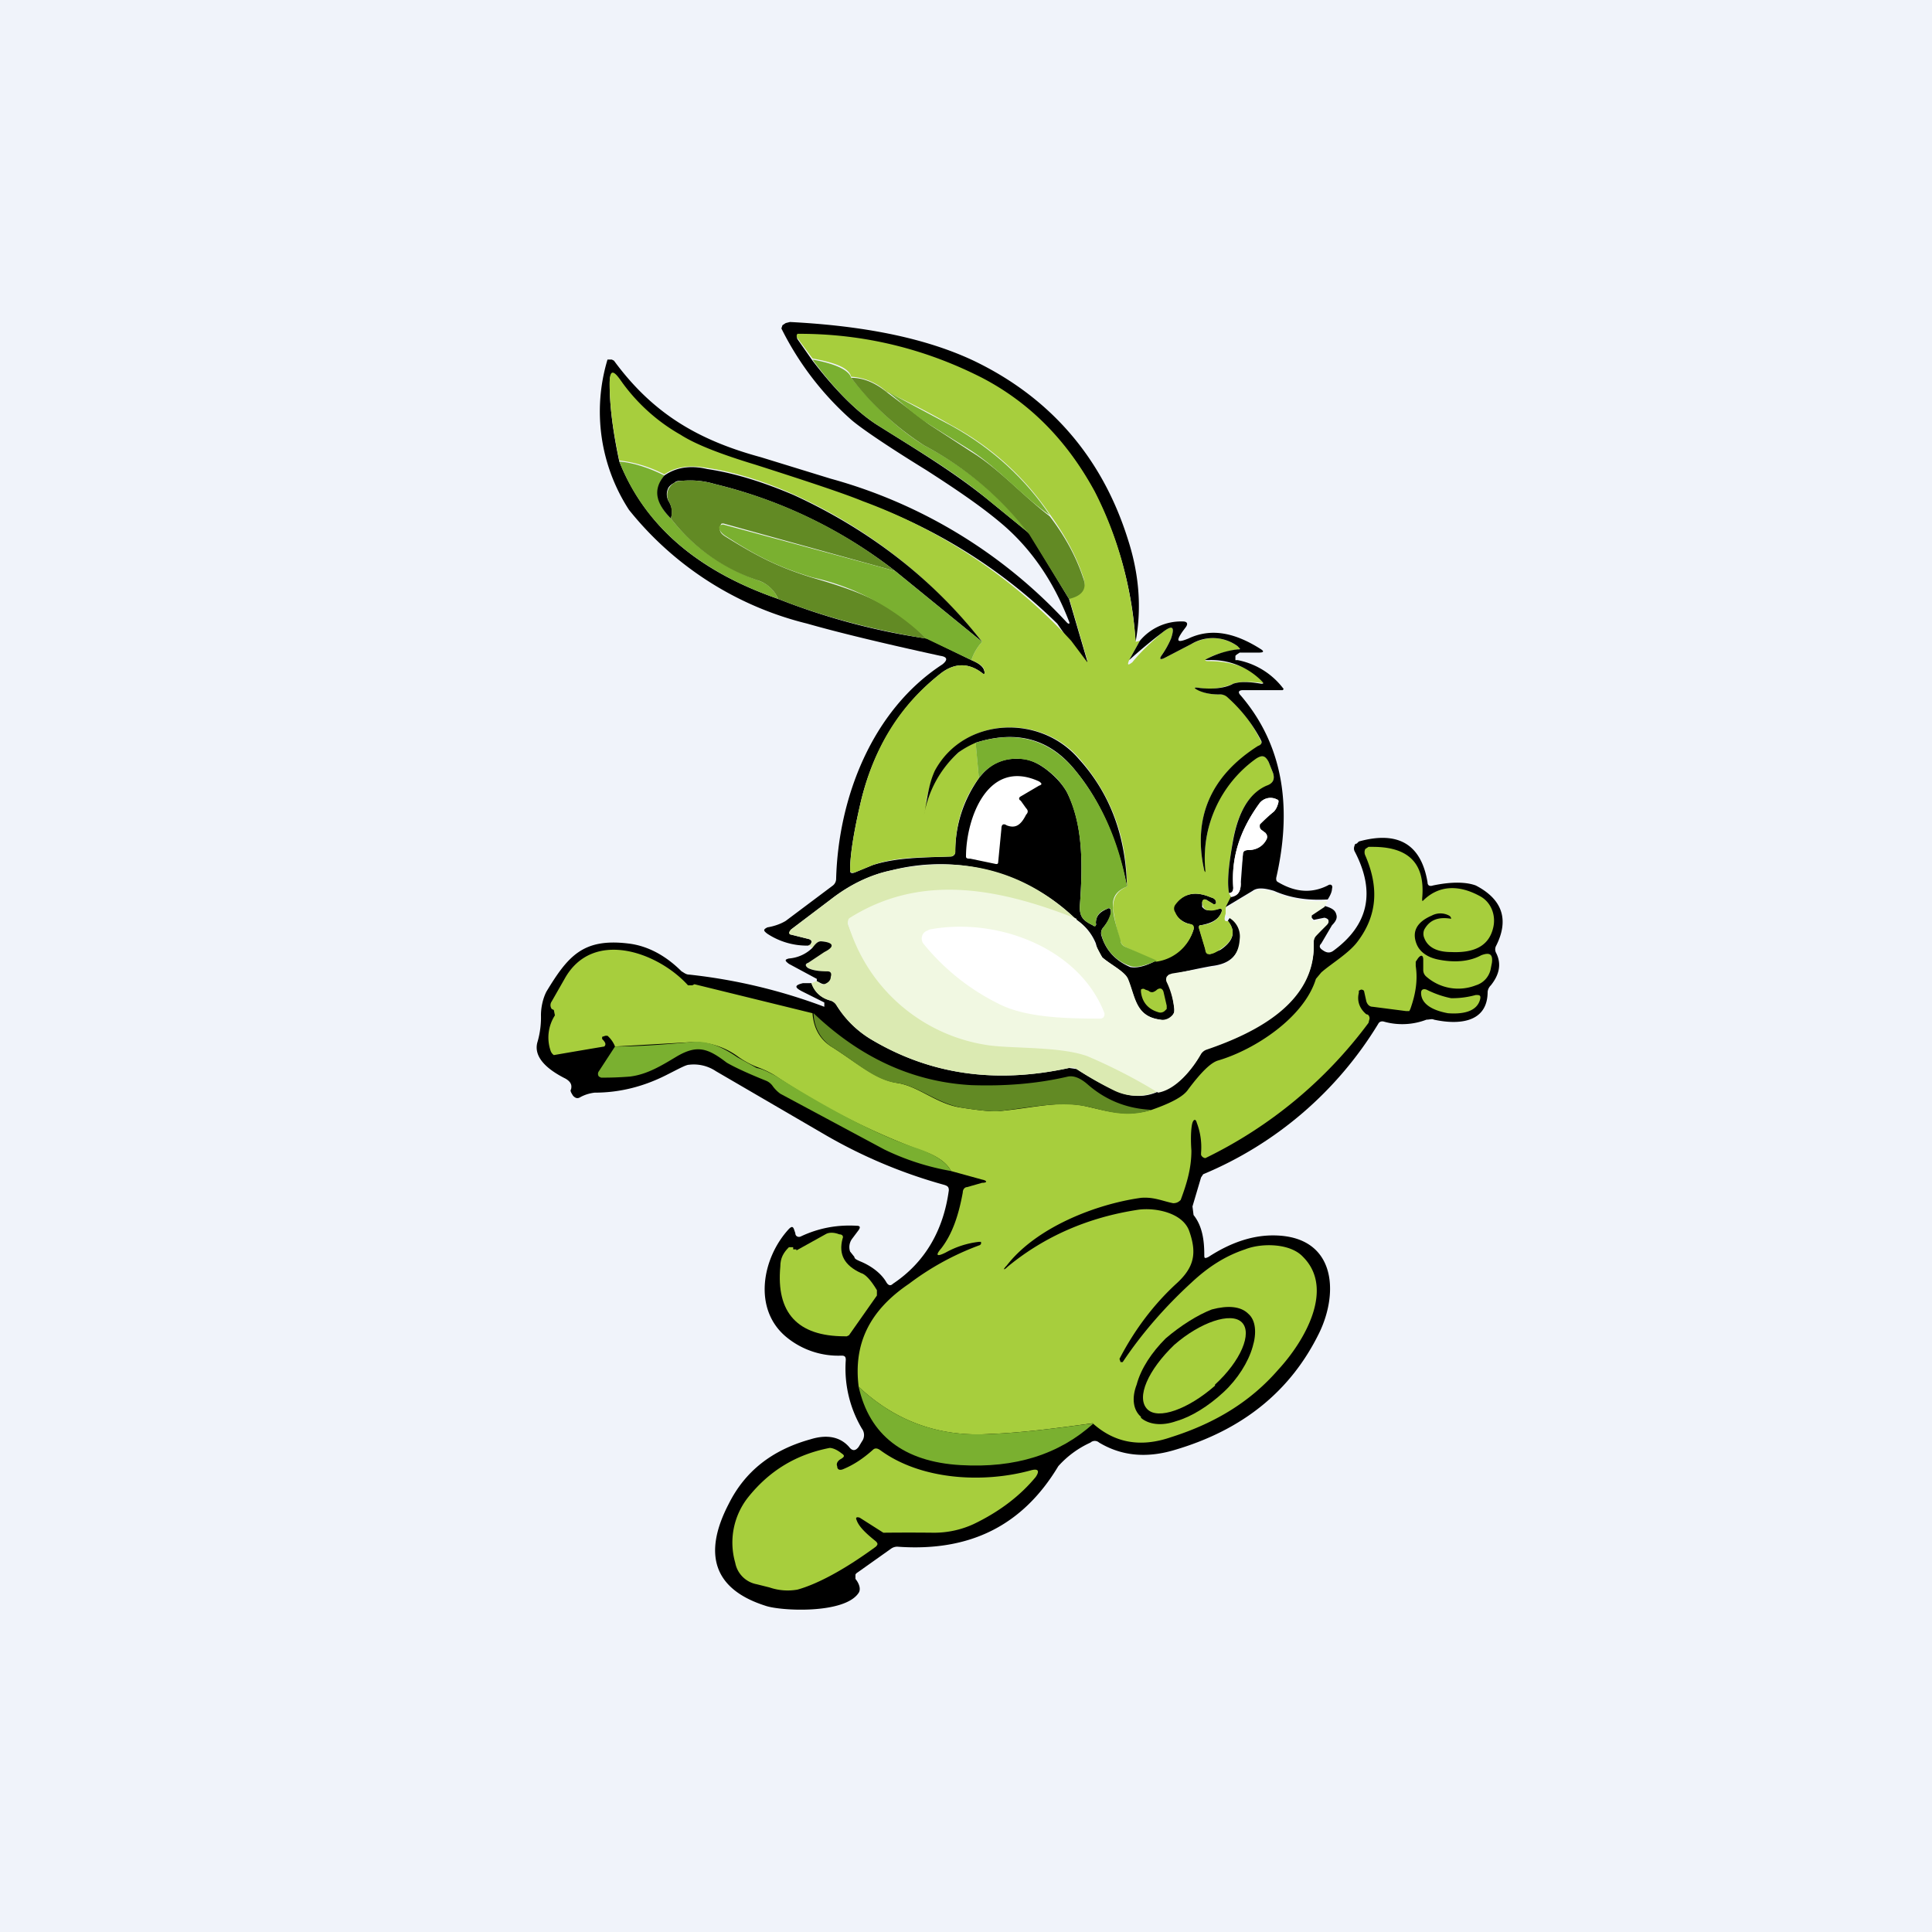 <!-- by TradingView --><svg width="18" height="18" viewBox="0 0 18 18" xmlns="http://www.w3.org/2000/svg"><path fill="#F0F3FA" d="M0 0h18v18H0z"/><path d="M10.58 5.98a3.53 3.53 0 0 0-.38-1.39c-.25-.47-.6-.82-1.05-1.06a3.7 3.7 0 0 0-1.72-.4.03.03 0 0 0 0 .03l.14.2c.23.3.44.5.62.61.35.22.7.43 1.02.69l.38.31.37.61.17.58v.01h-.03a176.42 176.42 0 0 0-.25-.36c-.51-.5-1.11-.88-1.8-1.13a30.1 30.1 0 0 0-1.01-.34c-.33-.1-.56-.2-.7-.28-.23-.13-.42-.3-.55-.5-.08-.11-.11-.1-.11.02 0 .2.03.44.09.72.24.6.73 1.02 1.48 1.28.43.17.9.3 1.39.37l.41.2c.07.03.11.06.12.1.01.03 0 .04-.02.02-.13-.1-.26-.09-.38 0-.38.3-.63.7-.75 1.2-.07.3-.1.5-.1.64 0 .02.01.03.04.02l.17-.07c.22-.07.45-.07.73-.08.02 0 .04-.02.04-.04 0-.26.08-.49.22-.69.1-.13.22-.19.38-.18.09 0 .17.04.25.1.09.07.15.14.19.21.15.3.15.66.12 1.07 0 .1.04.13.12.17.02.02.04 0 .03-.02 0-.06.03-.1.1-.13.03-.02.04 0 .04.03 0 .04-.03.09-.07.14a.08.08 0 0 0-.02.07c.04.14.13.24.27.3.05.01.13 0 .24-.06a.42.42 0 0 0 .35-.29c0-.02 0-.04-.03-.05a.22.22 0 0 1-.15-.11.06.06 0 0 1 0-.07c.09-.11.2-.13.34-.07.04.01.05.03.05.05 0 .02-.02.02-.03.01l-.05-.03c-.03-.02-.04-.01-.05.02v.04c.02.02.03.03.06.03l.09-.01c.03-.01.04 0 .03.03-.03.07-.09.1-.19.12-.01 0-.02 0-.02.02l.06.2c0 .03.02.04.04.05l.1-.04c.12-.08.15-.17.07-.27a.1.1 0 0 1 .02-.03c.07.05.1.11.1.2-.02.15-.1.23-.27.25a5.81 5.81 0 0 0-.41.09l-.01.03v.02c.04.07.06.16.07.25a.1.1 0 0 1-.03.09.11.11 0 0 1-.1.02c-.23-.03-.23-.2-.3-.37-.03-.08-.16-.14-.24-.21a.35.35 0 0 1-.06-.13.48.48 0 0 0-.18-.22 1.82 1.82 0 0 0-1.73-.46c-.19.04-.38.13-.56.27l-.37.28c-.02.03-.02.04.01.05l.16.04c.02.01.03.02.01.05l-.02.01a.67.67 0 0 1-.38-.11c-.04-.03-.04-.04 0-.06.06-.01.12-.03.17-.06l.44-.33a.08.08 0 0 0 .03-.06c.02-.75.33-1.57.99-2 .05-.04.05-.07-.02-.08-.55-.12-.96-.22-1.24-.3a3.06 3.06 0 0 1-1.66-1.06 1.68 1.68 0 0 1-.2-1.4h.04l.02.01c.36.49.78.74 1.37.9l.65.2a4.68 4.68 0 0 1 2.2 1.34c.02.02.03.01.02-.01-.15-.39-.37-.7-.65-.93-.18-.15-.4-.3-.68-.48-.39-.24-.62-.4-.7-.47a2.8 2.8 0 0 1-.65-.85l.01-.03.03-.02.04-.01c.58.03 1.2.12 1.71.36.71.34 1.2.9 1.44 1.67.1.31.13.63.07.95Z"/><path d="m10.58 5.98.04-.01-.1.18c-.02.05-.01.05.03.02.08-.1.17-.18.27-.27.1-.08.13-.07.09.05a.88.88 0 0 1-.09.16c-.02.03-.01.04.03.02L11.1 6c.15-.08.3-.07.43.02.03.02.03.03 0 .03-.1.02-.2.04-.27.08-.04.02-.04.03 0 .03.2 0 .37.05.5.18.02.02.01.03-.02.02-.11-.01-.2-.01-.25.01a.57.57 0 0 1-.31.04c-.06-.01-.06 0-.01.02.05.03.12.04.2.04a.1.1 0 0 1 .07.02c.13.12.23.26.3.4.02.03.01.05-.01.06-.45.28-.62.67-.51 1.16 0 .02 0 .02 0 0v-.05c0-.43.16-.76.48-1 .06-.03.1-.02.12.04l.04.1c.02.06 0 .1-.06.13-.16.06-.26.23-.31.48-.04.23-.06.4-.04.51l.02.04-.05.1v.05c-.02.06-.01.08.02.07.08.1.05.19-.08.27-.04.03-.07.04-.1.04-.02 0-.03-.02-.03-.04l-.06-.2c0-.02 0-.03.02-.03.1-.01.16-.05.19-.12.01-.03 0-.04-.03-.03a.17.17 0 0 1-.1.01.07.07 0 0 1-.04-.03l-.01-.04c0-.03.02-.04.05-.02l.05.03c.01.01.03 0 .03-.01 0-.02-.01-.04-.05-.05-.14-.06-.25-.04-.33.07a.06.06 0 0 0 0 .07c.02.05.07.1.14.11.03 0 .04.03.03.05a.42.42 0 0 1-.35.3l-.29-.14a.08.08 0 0 1-.04-.05 1.6 1.6 0 0 1-.07-.31c0-.1.04-.16.13-.2 0-.46-.15-.86-.45-1.2-.36-.41-1.07-.38-1.33.12-.07.13-.08.26-.12.4.05-.23.16-.42.33-.57a.84.84 0 0 1 .16-.1l.03.34c-.15.2-.22.43-.22.69 0 .02-.02.04-.05.04-.27.01-.5 0-.72.08l-.17.07c-.03 0-.04 0-.04-.02 0-.13.03-.34.1-.64.12-.5.36-.9.75-1.2.12-.09.25-.1.38 0 .02.02.03 0 .02-.02 0-.04-.05-.07-.12-.1a.48.48 0 0 1 .1-.17A4.71 4.71 0 0 0 7.38 4.6c-.25-.11-.52-.2-.79-.24-.17-.03-.3-.01-.4.06a1.21 1.21 0 0 0-.42-.13c-.06-.28-.09-.51-.09-.72 0-.12.03-.13.1-.03.14.2.33.38.56.51.14.09.37.18.7.28.5.16.83.27 1 .34a4.98 4.98 0 0 1 1.94 1.3 150.31 150.31 0 0 1 .15.2v-.02l-.17-.58c.12-.03.17-.1.13-.2-.07-.21-.18-.4-.31-.58a2.58 2.58 0 0 0-.92-.83 7.65 7.65 0 0 0-.6-.31.53.53 0 0 0-.33-.14c-.02-.08-.14-.13-.36-.17l-.14-.19a.03.03 0 0 1 0-.04h.02c.6 0 1.17.14 1.7.41.46.24.8.6 1.05 1.06.21.41.34.87.38 1.39Z" fill="#A7CE3D"/><path d="M7.93 3.52c.24.3.47.5.68.63a3 3 0 0 1 .98.82l-.38-.31c-.31-.26-.67-.47-1.02-.69-.18-.11-.4-.32-.62-.62.22.04.34.1.36.17Z" fill="#7AB030"/><path d="M7.93 3.52c.12 0 .23.05.34.14l.38.29.4.26c.26.16.47.4.73.6.13.17.24.36.31.57.04.1 0 .17-.13.2l-.37-.6a3 3 0 0 0-.98-.83 2.68 2.68 0 0 1-.68-.63Z" fill="#628A24"/><path d="M9.78 4.8c-.26-.18-.47-.43-.73-.6l-.4-.25c-.14-.09-.25-.2-.38-.3l.6.32c.38.21.69.5.91.83ZM6.19 4.43c-.1.13-.08.26.06.4.2.26.48.46.82.58.08.03.14.08.18.17C6.5 5.32 6 4.89 5.77 4.3c.13.01.28.06.42.13Z" fill="#7AB030"/><path d="m9.15 5.98-.81-.66a4.44 4.44 0 0 0-1.68-.81c-.1-.03-.2-.04-.31-.03-.03 0-.05 0-.07.02a.13.13 0 0 0-.05.04.13.13 0 0 0 0 .13c.03.05.04.1.02.16-.14-.14-.17-.27-.06-.4.1-.07.23-.1.4-.06.27.04.54.13.8.24.7.32 1.3.78 1.76 1.37Z"/><path d="m8.34 5.32-1.59-.44a.04.04 0 0 0-.03 0l-.01.02v.01c-.01.03 0 .06.05.09.29.18.48.28.8.38.45.13.77.25 1.07.57-.49-.08-.95-.2-1.38-.37a.31.31 0 0 0-.18-.17 1.7 1.7 0 0 1-.82-.58.2.2 0 0 0-.02-.16.13.13 0 0 1 .05-.17.14.14 0 0 1 .07-.02c.1-.01.21 0 .31.03.62.15 1.18.42 1.68.81Z" fill="#628A24"/><path d="m8.34 5.32.81.66a.48.48 0 0 0-.1.17l-.42-.2a2.2 2.2 0 0 0-1.06-.57c-.33-.1-.52-.2-.8-.38-.05-.03-.07-.06-.07-.09a.04.04 0 0 1 .02-.02.04.04 0 0 1 .03 0l1.59.43Z" fill="#7AB030"/><path d="M12.37 8.38c-.18.01-.34-.01-.5-.08-.1-.03-.16-.03-.2 0l-.25.15.05-.1c.06 0 .09-.04.09-.12l.02-.27c0-.03.02-.04.05-.04.08 0 .14-.04.17-.1.01-.02 0-.04-.01-.06l-.04-.03-.01-.01a.05.05 0 0 1 0-.06l.13-.1.03-.05c.01-.03.02-.05 0-.06a.13.13 0 0 0-.17.04c-.18.25-.26.5-.24.78 0 .03-.01.05-.04.05-.02-.11 0-.28.04-.5.05-.26.15-.43.31-.5.06-.02.08-.06.06-.12l-.04-.1c-.03-.06-.06-.07-.12-.03a1.14 1.14 0 0 0-.47 1.04c0 .02 0 .02-.01 0-.11-.49.06-.88.5-1.16.03-.01.04-.03.03-.05a1.4 1.4 0 0 0-.31-.4.1.1 0 0 0-.08-.03c-.07 0-.14-.01-.2-.04-.04-.02-.04-.03.02-.02.09.01.22.01.31-.04.06-.02.14-.02.26 0 .02 0 .03 0 0-.03a.66.66 0 0 0-.49-.19c-.04 0-.04 0 0-.02a.85.85 0 0 1 .27-.08c.03 0 .03 0 0-.03A.39.39 0 0 0 11.1 6l-.25.13c-.04.02-.05.01-.03-.02a.87.87 0 0 0 .09-.16c.04-.12.01-.13-.09-.05a4.71 4.71 0 0 0-.3.25l.1-.18a.5.5 0 0 1 .4-.18c.04 0 .05.02.03.05l-.03.04c-.07.1-.05.11.05.07.21-.1.43-.06.68.1.03.02.02.03-.02.03h-.18l-.03.02-.01.01v.04h.02a.7.7 0 0 1 .43.27l-.01.01h-.37c-.04 0-.05.02-.02.05.42.49.47 1.09.33 1.7 0 .02 0 .03.02.04.17.1.32.1.46.03.03-.02.05 0 .04.03 0 .03-.02.07-.04.1ZM10.5 8.26c-.09-.44-.25-.8-.48-1.08-.24-.3-.55-.38-.93-.26a.84.84 0 0 0-.16.09 1.02 1.02 0 0 0-.32.58c.03-.15.04-.28.1-.41.27-.5.98-.53 1.34-.11.3.33.44.73.45 1.2Z"/><path d="M10.5 8.26c-.1.04-.14.1-.13.2 0 .07.03.17.07.3 0 .03.02.05.04.06l.3.13c-.12.05-.2.07-.25.05a.41.41 0 0 1-.27-.3c0-.02 0-.04.02-.06.04-.05.06-.1.07-.14 0-.04-.01-.05-.04-.03-.07.02-.1.07-.1.13 0 .03 0 .04-.03.02-.08-.04-.12-.07-.12-.17.03-.4.03-.76-.12-1.07a.65.65 0 0 0-.19-.21.44.44 0 0 0-.25-.1.43.43 0 0 0-.38.18l-.03-.33c.38-.12.69-.03.93.26.23.28.4.64.48 1.08Z" fill="#7AB030"/><path d="m9.51 7.46.05.07c.02.02.02.04 0 .06-.05.1-.1.13-.18.1-.03-.02-.05-.01-.05.03l-.03.31c0 .02-.01.02-.02.02L9.04 8C9.02 8 9 8 9 7.98c0-.35.2-.92.68-.7.03.02.03.03 0 .04l-.17.1c-.02.01-.02.03 0 .04ZM11.47 8.36c0-.03-.01-.04-.02-.04.03 0 .04-.02.04-.05-.02-.28.06-.53.24-.78a.13.13 0 0 1 .17-.04c.02 0 .01.03 0 .06a.12.12 0 0 1-.03.05 2.25 2.25 0 0 0-.13.12.05.05 0 0 0 .01.05l.04.03c.02.02.02.04.01.06-.03.06-.09.1-.17.1-.03 0-.05.01-.05.04-.02.15-.03.24-.02.27 0 .08-.03.12-.1.13Z" fill="#fff"/><path d="M7.56 9.16c.03.08.08.13.17.16a.1.1 0 0 1 .06.04c.08.13.19.24.32.32.55.33 1.16.42 1.85.27l.07.01c.11.07.23.14.36.2.13.06.27.07.4.01.17-.03.33-.22.4-.36a.1.1 0 0 1 .06-.04c.46-.16 1-.44.99-.98 0-.03 0-.05.02-.07l.1-.11c.03-.03.02-.05-.02-.06l-.1.02-.02-.02v-.03l.12-.08c.07.02.1.04.11.08.01.03 0 .06-.04.1l-.1.17c-.02.02-.02.04.01.06.04.03.07.03.1.01.33-.24.4-.55.2-.93a.06.06 0 0 1 0-.05s0-.02.02-.02l.02-.02c.36-.1.58.02.64.38 0 .03.02.04.05.03.19-.04.32-.03.4 0 .25.13.31.32.19.56a.07.07 0 0 0 0 .07c.05.1.03.2-.05.3a.1.1 0 0 0-.03.06c0 .29-.27.31-.5.26-.02-.01-.04 0-.07 0a.63.63 0 0 1-.39.02c-.03-.01-.05 0-.06.02a3.47 3.47 0 0 1-1.63 1.4l-.02.03-.08.27.01.08c.08.1.1.23.1.37 0 .03 0 .04.04.02.2-.13.4-.2.6-.2.58 0 .62.52.43.91-.26.53-.7.9-1.35 1.09-.27.08-.5.05-.7-.07a.06.06 0 0 0-.08 0 .9.9 0 0 0-.3.22c-.33.55-.82.8-1.5.75a.1.1 0 0 0-.06.02l-.31.22a.05.05 0 0 0-.02.02v.04c.04.05.05.1.03.13-.13.2-.73.17-.87.12-.47-.15-.59-.47-.34-.95.15-.3.4-.5.76-.6.16-.05.28-.02.36.07.03.04.06.04.09 0l.03-.05a.1.1 0 0 0 0-.12 1.1 1.1 0 0 1-.15-.64c0-.03-.01-.04-.04-.04a.76.76 0 0 1-.51-.17c-.32-.26-.23-.74.02-1.01.03-.03.04-.02.05.01l.01.03c0 .03.03.04.05.03.17-.08.34-.11.52-.1.03 0 .04.01.02.04l-.06.08a.13.13 0 0 0-.02.12l.04.05c0 .02.03.03.05.04.1.04.2.11.25.2.02.03.04.03.06.01.3-.2.47-.5.52-.87 0-.03-.01-.04-.04-.05a4.7 4.7 0 0 1-1.1-.46l-1.03-.6a.37.37 0 0 0-.25-.06c-.03 0-.1.04-.22.1-.2.1-.42.16-.66.16a.37.37 0 0 0-.13.04c-.03.02-.05.01-.07-.01-.02-.03-.03-.05-.02-.06.01-.04 0-.07-.05-.1-.22-.11-.3-.23-.26-.35a.82.82 0 0 0 .03-.24c0-.08.02-.16.05-.22.2-.33.34-.5.76-.45.18.02.35.11.5.26.02.01.04.03.07.03a5.14 5.14 0 0 1 1.26.3v-.04l-.2-.1c-.08-.04-.08-.06 0-.08h.08Z"/><path d="M10.18 13.26c-.36.05-.68.09-.96.1-.47.03-.88-.12-1.22-.44-.05-.4.1-.71.47-.96a2.54 2.54 0 0 1 .66-.36l.01-.01v-.02h-.02a.83.83 0 0 0-.31.1c-.08.04-.1.03-.04-.04.1-.13.16-.3.2-.52 0-.03.02-.05.04-.05l.14-.04c.05 0 .05-.02 0-.03l-.29-.08c-.04-.08-.14-.15-.3-.2a6.5 6.5 0 0 1-1.34-.69.87.87 0 0 0-.17-.08.83.83 0 0 1-.18-.1.69.69 0 0 0-.44-.13l-.7.04a.26.26 0 0 0-.07-.1h-.02l-.03.01v.02c.03.03.04.05.02.07a82.17 82.17 0 0 0-.47.08.08.08 0 0 1-.03-.04.38.38 0 0 1 .04-.33l-.01-.05-.02-.01a.06.06 0 0 1 0-.07l.12-.21c.26-.47.87-.25 1.15.06h.04l.02-.01 1.1.27c.01.14.07.25.19.32.22.14.4.3.6.33.2.03.37.2.6.23.19.03.31.04.37.03.31-.03.55-.1.8-.04.18.04.36.1.6.03.2-.07.3-.13.34-.19.12-.16.21-.25.28-.27.34-.1.8-.4.91-.76l.05-.06c.09-.08.26-.18.34-.29.18-.24.2-.5.07-.8a.07.07 0 0 1 0-.06l.03-.02h.04c.34 0 .49.16.46.48 0 .03 0 .03.02.01.14-.13.32-.14.52-.03.11.06.15.19.12.3-.04.16-.17.23-.39.22-.14 0-.22-.05-.25-.13a.1.1 0 0 1 0-.08c.05-.09.13-.12.25-.1 0 0 0-.02-.02-.03a.17.17 0 0 0-.16 0c-.14.06-.19.15-.14.27.03.07.1.12.2.14.15.03.29.02.4-.04.08-.03.11-.01.1.07l-.01.05a.2.2 0 0 1-.14.16.45.45 0 0 1-.46-.08.08.08 0 0 1-.03-.06v-.1c0-.04-.02-.05-.05-.01l-.02.03V9c.02.13 0 .26-.05.4l-.01.02h-.03l-.31-.04c-.03 0-.05-.02-.06-.05l-.02-.09c0-.01-.01-.02-.03-.02l-.02.01v.02c-.02.08.01.15.07.2.02 0 .03.02.03.04l-.01.04a4.14 4.14 0 0 1-1.52 1.26.05.05 0 0 1-.04-.03v-.02a.64.64 0 0 0-.04-.28c-.01-.04-.03-.03-.04 0-.01.03-.02.12-.01.26 0 .16-.04.3-.1.46-.02.02-.04.03-.07.03-.1-.02-.18-.06-.3-.05-.43.06-.98.28-1.25.63-.04.04-.03.05.01.01.34-.28.75-.46 1.22-.53.16-.02.41.03.47.2.07.2.05.33-.11.48-.22.2-.4.44-.54.71l.01.03h.02c.18-.27.4-.52.64-.74.16-.15.32-.25.5-.31.15-.06.42-.06.54.07.3.3.01.79-.23 1.05-.26.3-.59.5-1 .63-.29.1-.53.05-.73-.13Z" fill="#A7CE3D"/><path d="M10.03 8.57c-.72-.28-1.44-.43-2.1-.01-.03.01-.03.03-.03.05.23.63.67 1 1.32 1.11.23.04.66.02.91.1a5 5 0 0 1 .65.35.48.48 0 0 1-.4-.01 3.24 3.24 0 0 1-.35-.2.09.09 0 0 0-.07-.01c-.69.15-1.3.06-1.85-.27a.94.94 0 0 1-.32-.32.1.1 0 0 0-.06-.04.24.24 0 0 1-.17-.16l.05-.02c.04.03.06.04.08.02a.09.09 0 0 0 .05-.06c0-.03 0-.04-.03-.05a.42.42 0 0 1-.18-.03c-.03-.02-.03-.04 0-.05l.14-.1c.1-.05.1-.09-.02-.1-.03 0-.05.02-.08.07a.06.06 0 0 0-.04-.03l.02-.01c.02-.03.01-.04-.01-.05l-.16-.04c-.03 0-.04-.02-.01-.05l.37-.28c.18-.14.37-.23.56-.27.67-.15 1.25 0 1.73.46Z" fill="#DBEAB2"/><path d="M10.03 8.57c.08.06.14.13.17.22l.07.13c.08.07.21.13.24.2.07.17.07.35.3.38a.12.12 0 0 0 .1-.03.1.1 0 0 0 .03-.04V9.4a.75.75 0 0 0-.07-.25.06.06 0 0 1 0-.05l.02-.02.03-.01.37-.06c.16-.02.25-.1.26-.26a.2.2 0 0 0-.1-.2.1.1 0 0 0-.03-.03v-.06l.25-.15c.04-.03.1-.03.2 0 .16.07.32.1.5.08l-.03.06-.12.08v.03l.01.02h.02l.1-.02c.03.01.04.03.01.06l-.1.1a.1.1 0 0 0-.02.08c.01.54-.53.82-1 .98a.1.1 0 0 0-.05.04c-.08.14-.23.33-.4.36a5 5 0 0 0-.66-.34c-.25-.09-.68-.07-.91-.1A1.6 1.6 0 0 1 7.9 8.6c0-.02 0-.04.02-.05.67-.42 1.4-.27 2.11.01Z" fill="#F1F8E2"/><path d="M8.61 8.8a.08.08 0 0 1 .01-.12l.04-.02c.64-.12 1.4.18 1.63.78v.02l-.01.02-.02.01h-.01c-.33 0-.7-.01-.95-.14a2.1 2.1 0 0 1-.69-.55Z" fill="#fff"/><path d="M7.61 9.14v-.02c.01 0 0 0 0 0l-.26-.14c-.04-.03-.04-.04 0-.05a.35.35 0 0 0 .22-.1c.03-.04.05-.06.08-.06.12.01.13.05.03.1l-.15.1c-.03.01-.03.03 0 .05.04.02.1.03.18.03.03 0 .04.02.03.05 0 .03-.02.05-.04.06-.03.02-.05 0-.09-.02Z"/><path d="M13.52 9.3c.04 0 .12 0 .23-.03.03 0 .05 0 .04.04-.03.12-.17.14-.3.13-.11-.02-.25-.07-.25-.19 0-.03.02-.04.05-.03.1.05.18.07.23.08ZM10.75 9.24a.1.1 0 0 0 .03-.02c.03-.02.05-.01.06.02l.03.13v.03l-.02.02a.06.06 0 0 1-.06.01c-.1-.03-.15-.1-.16-.19v-.02a.03.03 0 0 1 .04 0l.03.01c.01.01.03.02.05.01Z" fill="#A7CE3D"/><path d="M10.73 10.34c-.24.08-.42.01-.6-.03-.25-.05-.49 0-.8.04-.06.01-.18 0-.37-.03-.23-.04-.4-.2-.6-.23-.2-.02-.38-.19-.6-.33a.38.38 0 0 1-.18-.32c.43.41.92.64 1.47.67.3.01.6-.01.9-.08.05-.01.11.01.18.07.17.15.37.23.6.24Z" fill="#628A24"/><path d="M8.86 10.91a2.34 2.34 0 0 1-.62-.2l-.97-.52a.32.32 0 0 1-.07-.07.14.14 0 0 0-.06-.05c-.2-.08-.32-.14-.37-.17-.17-.13-.27-.17-.46-.06-.15.09-.28.17-.44.19a2.98 2.98 0 0 1-.27.01l-.02-.01a.04.04 0 0 1 0-.05l.15-.23c.23 0 .47-.02.7-.04.14-.02.28.03.44.14l.18.1c.06.01.11.04.17.07.54.34.99.57 1.33.68.17.06.27.13.31.21Z" fill="#7AB030"/><path d="m7.42 11.65.27-.15c.03-.02.08-.02.13 0 .03 0 .04.02.03.04-.04.15.02.25.17.32.04.01.09.06.15.16v.05l-.26.37-.02.01h-.02c-.44 0-.64-.22-.6-.65 0-.08.03-.13.08-.18h.04v.02h.03Z" fill="#A7CE3D"/><path d="M10.63 13.2c-.07-.06-.09-.17-.04-.3.04-.15.14-.3.27-.43.14-.12.3-.22.43-.27.15-.04.27-.03.34.04.07.06.08.18.04.31-.04.14-.14.3-.27.42-.14.13-.3.23-.44.27-.14.05-.26.03-.33-.03Z"/><path d="M11.32 12.9c.24-.22.35-.48.25-.58-.1-.1-.39 0-.63.21-.24.23-.36.49-.25.6.1.1.38 0 .63-.22Z" fill="#A7CE3D"/><path d="M10.19 13.26c-.32.29-.73.42-1.24.39-.53-.03-.85-.28-.95-.73.34.32.75.47 1.23.44.27-.01.59-.05.96-.1Z" fill="#7AB030"/><path d="M7.98 14.16c.02.06.08.12.18.2.02.02.02.03 0 .05-.3.22-.55.35-.73.4a.52.52 0 0 1-.26-.02l-.12-.03a.25.25 0 0 1-.2-.2.68.68 0 0 1 .12-.61c.2-.25.45-.4.76-.46.02 0 .06.01.11.05.03.02.03.03 0 .05-.04.02-.05.05-.04.07 0 .03.02.04.05.03.1-.04.19-.1.28-.18.02-.02.04-.02.07 0 .38.28.96.31 1.4.19.07-.02.09 0 .05.06-.14.17-.33.32-.58.44a.88.88 0 0 1-.37.08 22.4 22.4 0 0 0-.47 0l-.22-.14c-.03-.01-.04 0-.03.02Z" fill="#A7CE3D"/></svg>